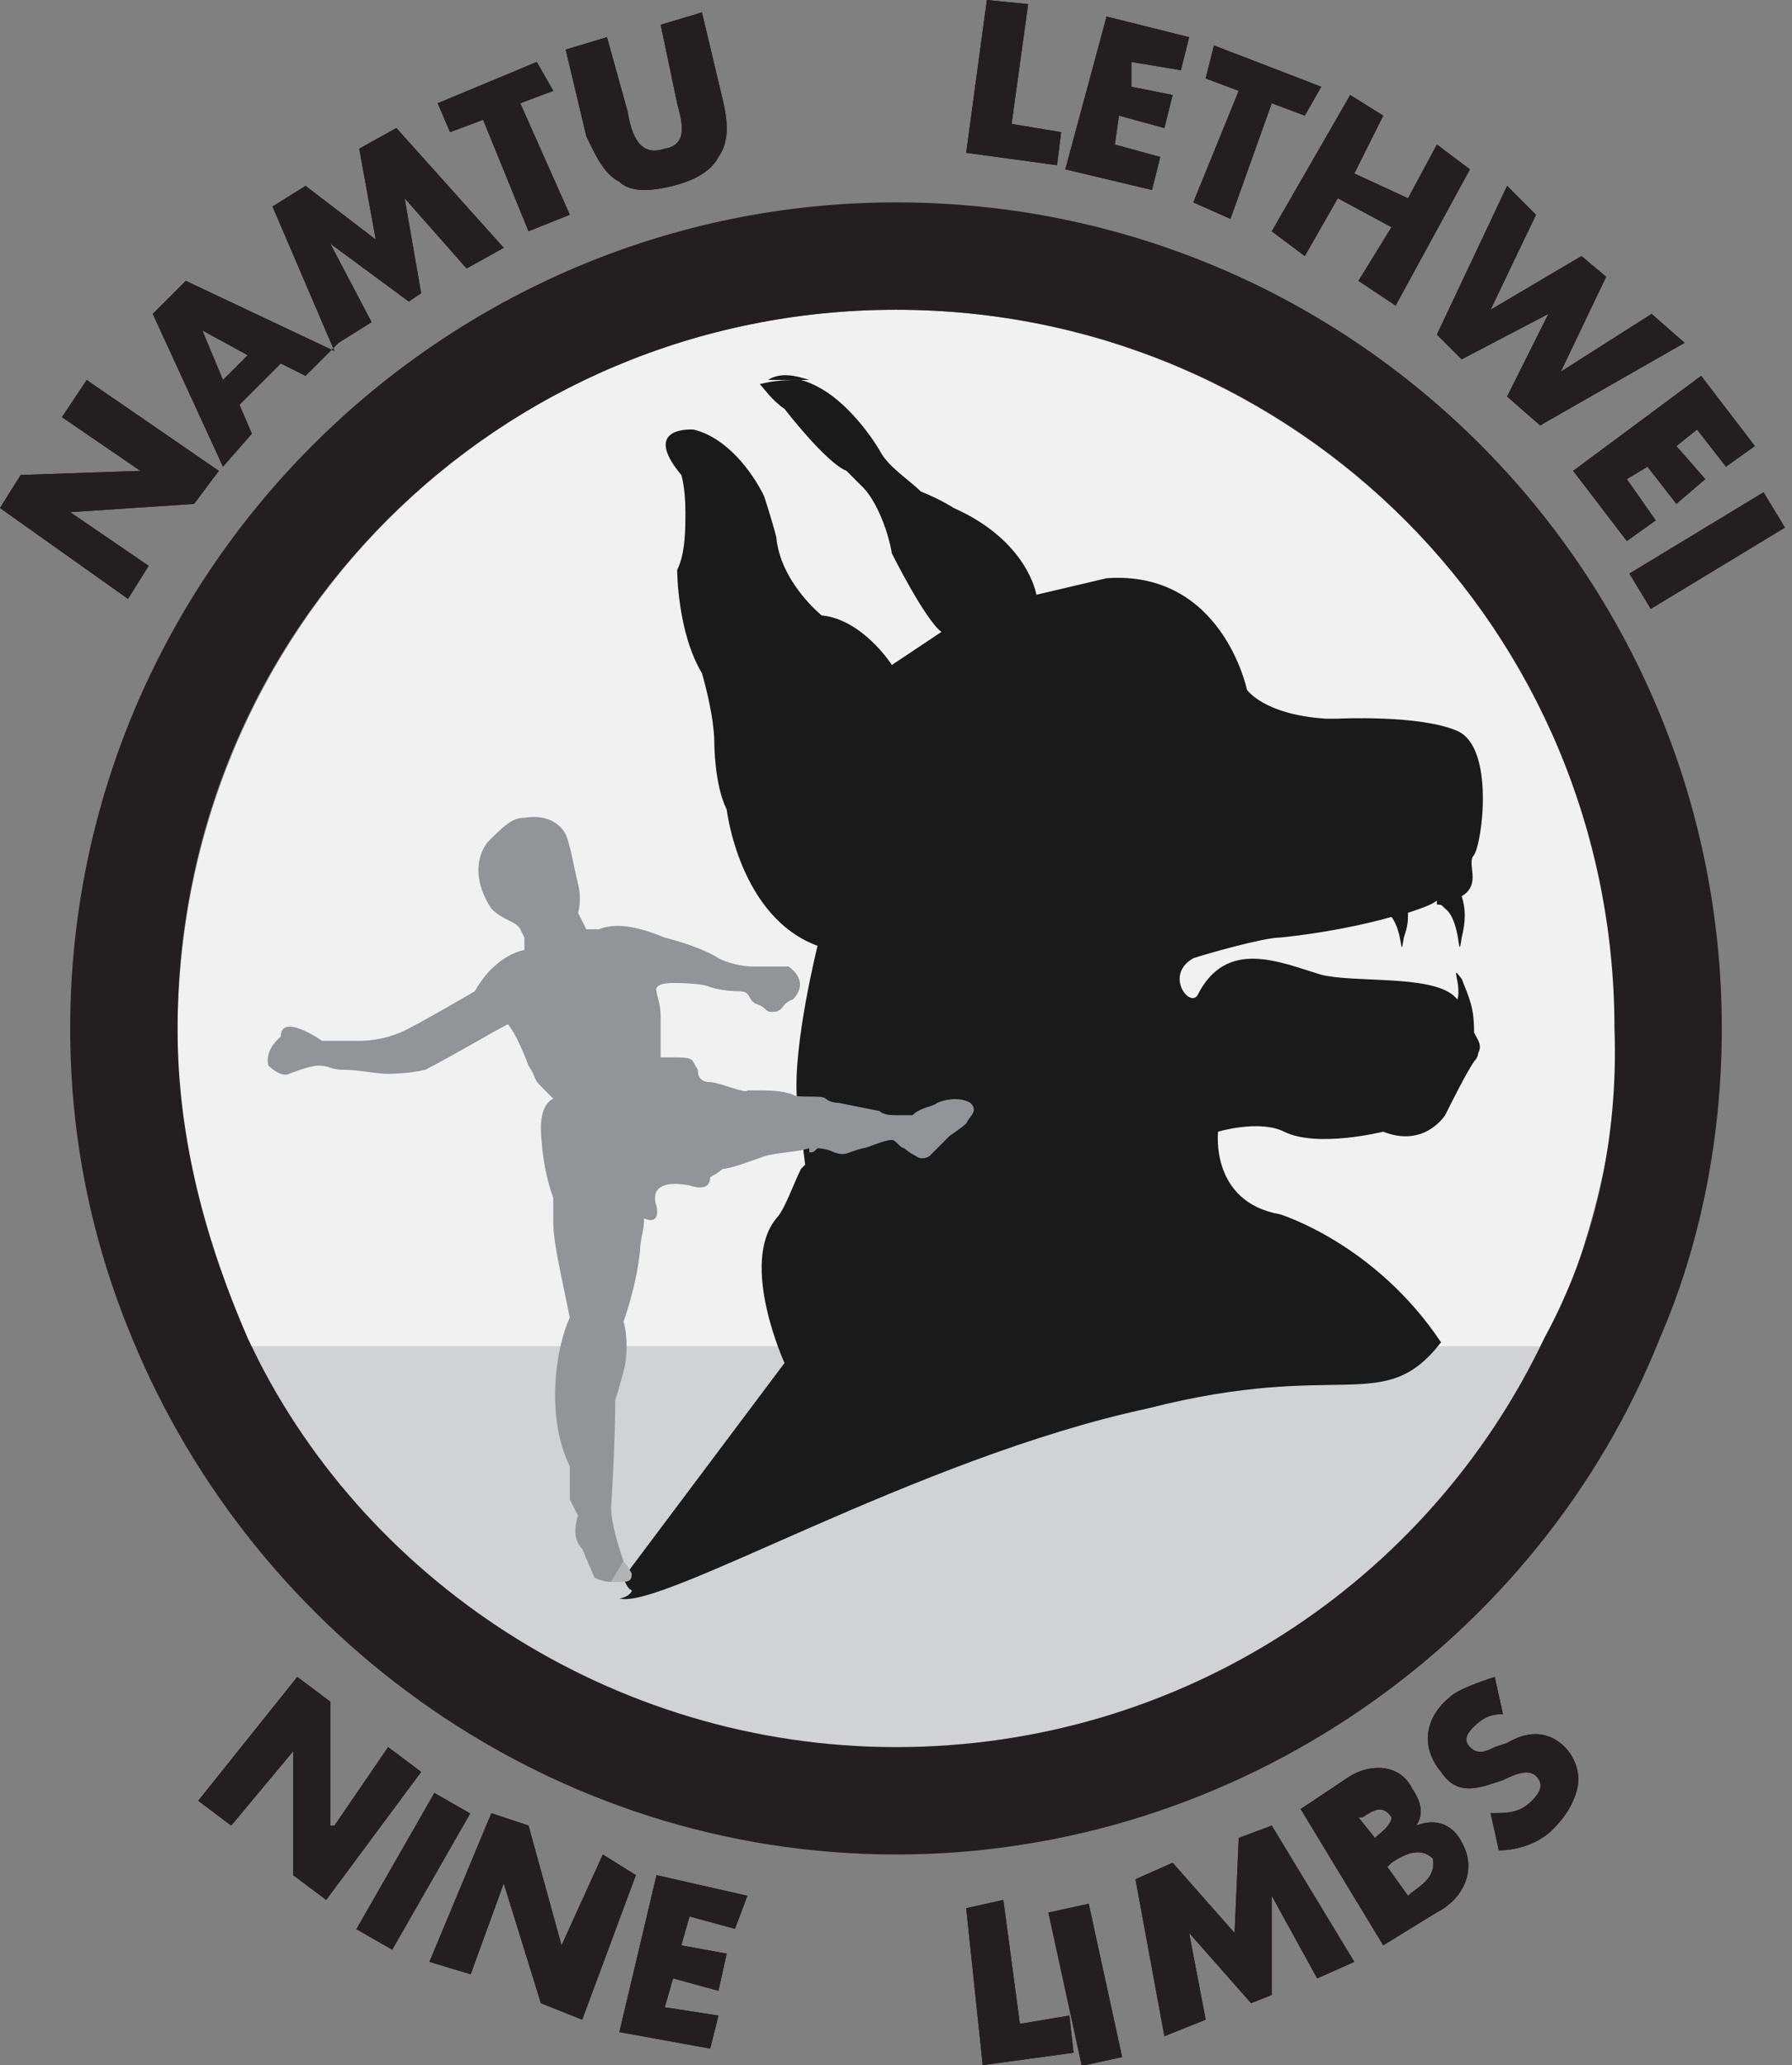 <?xml version="1.0" encoding="utf-8"?>
<!-- Generator: Adobe Illustrator 19.0.0, SVG Export Plug-In . SVG Version: 6.00 Build 0)  -->
<svg version="1.1" id="Layer_1" xmlns="http://www.w3.org/2000/svg" xmlns:xlink="http://www.w3.org/1999/xlink" x="0px" y="0px"
	 viewBox="-780.1 795.1 43.4 50" style="enable-background:new -780.1 795.1 43.4 50;" xml:space="preserve">
<rect x="-780.1" y="795.1" width="43.4" height="50" fill="#808080" stroke="none"/>
<style type="text/css">
	.st0{fill:#D0D2D3;}
	.st1{fill:#F1F1F2;}
	.st2{fill:#1A1A1A;}
	.st3{fill:none;}
	.st4{fill:#929497;}
	.st5{fill:#B3B3B3;}
	.st6{fill:#231F20;}
</style>
<path id="XMLID_2_" class="st0" d="M-774,827.7c2.8,6.1,8.8,9.9,15.7,9.9c7,0,13-3.8,15.7-9.9H-774z"/>
<path id="XMLID_3_" class="st1" d="M-758.4,802.6c-9.7,0-17.4,7.8-17.4,17.5c0,2.7,0.6,5,1.7,7.6h31.5c1-2.6,1.7-4.9,1.7-7.6
	C-740.9,810.5-748.7,802.6-758.4,802.6z"/>
<path class="st2" d="M-744.7,818.8c-0.3-0.4,0,0.1-0.1,0.5l-0.1-0.1c-0.6-0.5-2.4-0.3-3.2-0.5c-1-0.3-2.3-0.9-3,0.5
	c-0.2,0.3-0.8-0.5-0.1-0.9c0.3-0.1,1.7-0.5,2.1-0.5c1-0.1,2-0.3,2.7-0.5c0.3,0.4,0.2,1.1,0.3,0.5c0.1-0.3,0.1-0.4,0.1-0.6
	c0.3-0.1,0.6-0.2,0.7-0.3c0,0,0,0,0,0.1c0.1,0,0.1,0,0.2,0.1c0.4,0.3,0.3,1.4,0.4,0.7c0.1-0.4,0.1-0.7,0-1c0.5-0.3,0.1-0.8,0.3-1
	c0.2-0.3,0.5-2.6-0.4-3c-0.9-0.4-2.9-0.3-2.9-0.3c-0.1,0-0.2,0-0.3,0c-1.5-0.1-1.9-0.7-1.9-0.7s-0.6-2.9-3.4-2.7l-1.7,0.4
	c0,0-0.2-1.3-2-2.1c0,0-0.3-0.2-0.8-0.4c-0.3-0.3-0.8-0.6-1-1c0,0-0.8-1.4-1.9-1.7c-0.3,0-0.6,0-1,0.1c0.1,0.1,0.3,0.4,0.6,0.6
	c0,0,1,1.3,1.5,1.5c0,0,0.2,0.2,0.4,0.4c0.3,0.3,0.6,1,0.7,1.6c0,0,0.8,1.6,1.2,1.9l-1.2,0.8c0,0-0.7-1.1-1.7-1.2c0,0-1-0.8-1.1-1.9
	c0,0-0.1-0.4-0.3-1c-0.3-0.6-0.9-1.4-1.7-1.6c0,0-1.3-0.1-0.3,1.1c0,0,0.1,0.3,0.1,0.9c0,0.4,0,1-0.2,1.4c0,0,0,1.5,0.6,2.5
	c0,0,0.3,1,0.3,1.7c0,0,0,1,0.3,1.6c0,0,0.3,2.6,2.2,3.3c0,0-0.6,2.4-0.5,3.7l0,0l0.2,1.6c0,0,0,0-0.1,0.1c-0.2,0.4-0.4,1-0.6,1.2
	c-0.9,1.1,0.2,3.5,0.2,3.5l-3.9,5.2c0.1,0.3,0.2,0.3,0.2,0.3c0,0.1-0.2,0.2-0.3,0.2c1,0.3,7.2-3.4,12.8-4.6c4.7-1.2,5.7,0.2,7.1-1.6
	c-1.6-2.4-3.9-3.1-3.9-3.1c-1.7-0.3-1.5-2-1.5-2s1-0.3,1.6,0c0.8,0.4,2.4,0,2.4,0c1,0.4,1.5-0.4,1.5-0.4c0.2-0.4,0.5-1,0.7-1.3
	c0.1-0.1,0.1-0.2,0.1-0.2c0.1-0.2,0-0.3-0.1-0.5C-744.4,819.5-744.5,819.3-744.7,818.8z"/>
<g id="XMLID_474_">
	<path id="XMLID_475_" class="st3" d="M-762.4,823.4c-0.3,0-0.3,0.2-0.3,0.2c0,0.3-0.5,0.2-0.5,0.2c-1-0.1-0.8,0.5-0.8,0.5
		c0.1,0.5-0.3,0.3-0.3,0.3c0,0.3-0.1,0.5-0.1,0.8c-0.2,0.9-0.4,1.7-0.4,1.7c0.1,0.3,0.1,0.8,0,1.2c-0.1,0.3-0.2,0.7-0.2,0.7
		c0,1.1-0.1,2.6-0.1,2.6c0,0.4,0.2,1,0.3,1.3l3.9-5.2c0,0-1-2.3-0.2-3.5c0.2-0.3,0.5-0.8,0.6-1.2c-0.3,0.1-0.5,0.2-0.9,0.2
		C-761.7,823.3-762.1,823.4-762.4,823.4z"/>
</g>
<g id="XMLID_472_">
	<path id="XMLID_473_" class="st3" d="M-760,809.8c1,0.2,1.7,1.2,1.7,1.2l1.2-0.8c-0.5-0.3-1.2-1.9-1.2-1.9c0-0.6-0.3-1.1-0.7-1.6
		c-0.3,0-0.5,0-0.8,0c-0.6,0-1.2,0-1.7,0.1c0.3,0.5,0.3,1,0.3,1C-760.9,809-760,809.8-760,809.8z"/>
</g>
<g id="XMLID_468_">
	<path id="XMLID_469_" class="st3" d="M-754.9,809.4l1.7-0.4c2.8-0.2,3.4,2.7,3.4,2.7s0.4,0.6,1.9,0.7c-2.4-2.9-5.9-4.9-9.8-5.4
		c0.4,0.3,0.8,0.4,0.8,0.4C-755,808-754.9,809.4-754.9,809.4z"/>
</g>
<g id="XMLID_464_">
	<path id="XMLID_465_" class="st2" d="M-761.5,804.3L-761.5,804.3c0.3,0,0.7,0,1,0C-760.8,804.2-761.2,804.1-761.5,804.3z"/>
</g>
<g id="XMLID_460_">
	<path id="XMLID_461_" class="st2" d="M-745.2,817C-745.1,817-745.1,817-745.2,817c0-0.1,0-0.2-0.1-0.2
		C-745.3,817-745.3,817-745.2,817z"/>
</g>
<g id="XMLID_442_">
	<path id="XMLID_443_" class="st2" d="M-745.3,816.9L-745.3,816.9L-745.3,816.9L-745.3,816.9z"/>
</g>
<g>
	<path class="st4" d="M-765.2,833.4C-765.2,833.4-765.3,833.4-765.2,833.4L-765.2,833.4C-765.3,833.4-765.3,833.4-765.2,833.4z"/>
	<path class="st4" d="M-756.6,821.8c0,0-0.3-0.2-0.8,0c-0.1,0.1-0.4,0.1-0.6,0.3c0,0-0.3,0-0.4,0c-0.1,0-0.3,0-0.4-0.1l-1-0.2
		c0,0-0.2,0-0.3-0.1c0,0,0,0,0,0c-0.1-0.1-0.7,0-0.8-0.1c-0.3-0.1-0.5-0.1-1.1-0.1c0,0.1-0.7-0.2-0.9-0.2c-0.2,0-0.3-0.1-0.3-0.3
		c-0.2-0.3,0-0.3-0.9-0.3c0,0,0-0.5,0-1c0-0.3-0.1-0.5-0.1-0.6c0,0-0.1-0.2,0.4-0.2c0.1,0,0.7,0,0.9,0.1c0,0,0.3,0.1,0.7,0.1
		c0.3,0,0.2,0.2,0.4,0.3c0.3,0.1,0.2,0.2,0.4,0.2c0.3,0,0.2-0.2,0.5-0.3c0.2-0.2,0.3-0.5-0.1-0.8h-0.9c0,0-0.4,0-0.8-0.2
		c-0.3-0.2-0.9-0.4-1.3-0.5c-0.5-0.2-1.1-0.4-1.6-0.2h-0.3l-0.2-0.4c0,0,0.1-0.3,0-0.7c-0.1-0.4-0.2-1-0.3-1.2s-0.4-0.5-1-0.4
		c-0.3,0-0.5,0.2-0.9,0.6c-0.3,0.4-0.3,1,0.1,1.6c0.3,0.3,0.6,0.3,0.7,0.5l0.1,0.2v0.3c0,0-0.7,0.1-1.2,1c0,0-1.2,0.7-1.6,0.9
		c0,0-0.5,0.3-1.2,0.3h-0.9c0,0-1-0.7-1-0.1c0,0-0.4,0.3-0.3,0.7c0,0,0.3,0.3,0.5,0.2c0,0,0.5-0.2,0.7-0.2c0.3,0,0.3,0.1,0.6,0.1
		c0.4,0,0.8,0.1,1.1,0.1c0,0,0.5,0,0.9-0.1c0.6-0.3,1.6-0.9,2-1.1c0,0,0.2,0.2,0.5,1c0.2,0.3,0.1,0.3,0.3,0.5l0.3,0.3
		c0,0-0.3,0.1-0.3,0.7c0,0,0,0.9,0.3,1.7c0,0,0,0.3,0,0.6c0,0.5,0.2,1.3,0.4,2.3c0,0-0.2,0.4-0.3,1.1c-0.1,0.7-0.1,1.7,0.3,2.5v0.8
		l0.2,0.4c0,0-0.2,0.5,0.1,0.8l0.3,0.7c0,0,0.2,0.1,0.4,0.1l0.3-0.5c-0.1-0.3-0.3-0.9-0.3-1.3c0,0,0.1-1.5,0.1-2.6
		c0,0,0.1-0.3,0.2-0.7c0.1-0.3,0.1-0.9,0-1.2c0,0,0.3-0.8,0.4-1.7c0-0.3,0.1-0.5,0.1-0.8c0,0,0.4,0.2,0.3-0.3c0,0-0.3-0.7,0.8-0.5
		c0,0,0.5,0.2,0.5-0.2c0,0,0.2-0.1,0.3-0.2c0.2,0,0.7-0.2,1-0.3c0.3-0.1,0.8-0.1,1.1-0.2c0,0,0,0,0,0.1c0.1,0,0.1,0,0.2-0.1
		c0,0,0.2,0,0.4,0.1c0.3,0.1,0.3,0,0.7-0.1c0.1,0,0.5-0.2,0.7-0.2c0.1,0,0.2,0.2,0.3,0.2c0.1,0.1,0.3,0.2,0.3,0.2s0.1,0.1,0.3,0
		c0.1-0.1,0.2-0.2,0.3-0.3c0.1-0.1,0.1-0.1,0.2-0.2c0,0,0.3-0.2,0.4-0.3C-756.6,822.1-756.4,822-756.6,821.8z"/>
</g>
<g id="XMLID_430_">
	<path id="XMLID_431_" class="st5" d="M-765.1,833.4c0.2,0,0.3,0,0.3-0.2c0,0-0.1-0.2-0.2-0.3l-0.3,0.5
		C-765.2,833.4-765.2,833.4-765.1,833.4z"/>
</g>
<polygon id="XMLID_387_" class="st6" points="-776.5,808.8 -778.4,807.5 -778.4,807.5 -775.4,807.3 -774.8,806.5 -778,804.3 
	-778.6,805.2 -776.7,806.5 -776.7,806.5 -779.6,806.6 -780.1,807.4 -777,809.6 "/>
<path id="XMLID_390_" class="st6" d="M-774,805.6l-0.3-0.7l1-1l0.6,0.3l0.8-0.8l0,0l0.8-0.5l-1-1.9l0,0l1.9,1.4l0.3-0.2l-0.4-2.3
	l0,0l1.5,1.7l0.9-0.5l-2.6-2.9l-0.9,0.5l0.4,2.2l-1.7-1.3l-0.8,0.5l1.5,3.5l-3.6-1.7l-0.8,0.8l1.7,3.7L-774,805.6z M-775.2,803.1
	l1.1,0.6l-0.6,0.6L-775.2,803.1L-775.2,803.1z"/>
<polygon id="XMLID_391_" class="st6" points="-768.4,798 -767.3,800.7 -766.3,800.3 -767.5,797.6 -766.7,797.3 -767.1,796.6 
	-769.5,797.6 -769.2,798.3 "/>
<path id="XMLID_392_" class="st6" d="M-765.1,799.5c0.3,0.3,0.9,0.2,1.3,0.1s0.9-0.3,1.1-0.7c0.3-0.4,0.2-1,0.1-1.4l-0.5-2.1l-1,0.3
	l0.4,1.9c0.1,0.4,0.3,1-0.3,1.1c-0.6,0.2-0.8-0.3-0.9-0.9l-0.5-1.8l-1,0.3l0.5,2.1C-765.7,798.8-765.5,799.3-765.1,799.5z"/>
<polygon id="XMLID_393_" class="st6" points="-754.4,798.3 -755.6,798.1 -755.2,795.2 -756.2,795.1 -756.7,798.8 -754.5,799.1 "/>
<polygon id="XMLID_394_" class="st6" points="-752,798.9 -753.1,798.6 -753,797.9 -751.9,798.2 -751.7,797.4 -752.7,797.2 
	-752.7,796.6 -751.5,796.8 -751.3,796 -753.3,795.5 -754.3,799.2 -752.2,799.7 "/>
<polygon id="XMLID_395_" class="st6" points="-750.3,800.4 -749.3,797.6 -748.5,797.9 -748.1,797.2 -750.7,796.2 -750.9,797 
	-750.1,797.3 -751.2,800 "/>
<polygon id="XMLID_396_" class="st6" points="-748.5,801.3 -747.7,799.9 -746.4,800.6 -747.2,801.9 -746.3,802.5 -744.5,799.2 
	-745.3,798.6 -746,799.9 -747.3,799.3 -746.6,797.9 -747.4,797.4 -749.3,800.7 "/>
<polygon id="XMLID_397_" class="st6" points="-744.7,803.8 -742.6,802.7 -742.6,802.7 -743.6,804.7 -742.8,805.4 -739.3,803.4 
	-740.1,802.7 -742.3,804.1 -742.3,804.1 -741.2,801.8 -741.8,801.3 -744,802.6 -744,802.6 -742.9,800.3 -743.6,799.6 -745.3,803.2 
	"/>
<polygon id="XMLID_398_" class="st6" points="-740.7,808.2 -740,807.7 -740.7,806.7 -740.2,806.4 -739.5,807.3 -738.8,806.7 
	-739.5,805.9 -739,805.5 -738.3,806.4 -737.6,805.9 -738.9,804.2 -742,806.5 "/>
<rect id="XMLID_399_" x="-740.5" y="807.6" transform="matrix(-0.855 0.518 -0.518 -0.855 -951.662 1881.951)" class="st6" width="3.8" height="1"/>
<polygon id="XMLID_400_" class="st6" points="-770.7,837.4 -772,839.3 -772.1,839.3 -772.1,836.3 -772.9,835.7 -775.3,838.7 
	-774.5,839.3 -773,837.5 -773,837.5 -773,840.5 -772.2,841.1 -769.9,838 "/>
<rect id="XMLID_401_" x="-771.8" y="839.6" transform="matrix(0.497 -0.868 0.868 0.497 -1116.657 -245.395)" class="st6" width="3.8" height="1"/>
<polygon id="XMLID_402_" class="st6" points="-765.5,840 -766.5,842.2 -766.5,842.2 -767.3,839.3 -768.2,839 -769.7,842.6 
	-768.7,842.9 -767.9,840.7 -767.9,840.7 -767,843.6 -766,844 -764.7,840.5 "/>
<polygon id="XMLID_403_" class="st6" points="-765.1,844.3 -762.9,844.7 -762.7,843.9 -764,843.7 -763.8,843 -762.7,843.3 
	-762.5,842.4 -763.6,842.2 -763.4,841.5 -762.3,841.8 -762,841 -764.2,840.5 "/>
<polygon id="XMLID_404_" class="st6" points="-755.4,844.1 -755.8,841.1 -756.7,841.3 -756.3,845.1 -754.1,844.8 -754.2,843.9 "/>
<rect id="XMLID_405_" x="-755.4" y="842.1" transform="matrix(-0.213 -0.977 0.977 -0.213 -1737.532 286.46)" class="st6" width="3.8" height="1"/>
<polygon id="XMLID_406_" class="st6" points="-750.1,839.6 -750.2,841.9 -751.7,840.2 -752.6,840.6 -751.9,844.4 -750.9,844 
	-751.3,841.9 -751.3,841.9 -749.8,843.6 -749.3,843.4 -749.3,841.1 -749.3,841 -748.2,843 -747.3,842.6 -749.3,839.3 "/>
<path id="XMLID_409_" class="st6" d="M-745.8,839.3L-745.8,839.3c0.2-0.3,0.1-0.6-0.1-0.9c-0.3-0.6-1-0.6-1.5-0.3l-1.2,0.8l2,3.3
	l1.3-0.8c0.6-0.3,1-1,0.6-1.7C-744.9,839.3-745.3,839.1-745.8,839.3z M-746.8,839.6L-746.8,839.6l-0.4-0.5h0.1
	c0.3-0.2,0.5-0.3,0.7,0C-746.4,839.3-746.7,839.5-746.8,839.6z M-746,841L-746,841l-0.5-0.7l0.1-0.1c0.3-0.2,0.7-0.4,1-0.1
	C-745.3,840.6-745.8,840.8-746,841z"/>
<path id="XMLID_411_" class="st6" d="M-743.6,837.3l-0.3,0.1c-0.2,0.1-0.4,0.2-0.6,0c-0.2-0.2,0-0.4,0.1-0.5
	c0.2-0.2,0.4-0.3,0.7-0.3l-0.2-0.9c-0.3,0.1-0.9,0.3-1.1,0.5c-0.6,0.5-0.7,1.2-0.2,1.8c0.4,0.6,0.9,0.4,1.5,0.2
	c0.2-0.1,0.6-0.3,0.8-0.1c0.2,0.2,0.1,0.4-0.1,0.6c-0.3,0.3-0.6,0.3-1,0.3l0.2,0.9c0.5,0,1-0.2,1.3-0.5s0.5-0.6,0.6-1
	c0.1-0.4-0.1-0.8-0.3-1C-742.6,837-743.1,837-743.6,837.3z"/>
<g id="XMLID_1_">
	<path id="XMLID_386_" class="st6" d="M-758.4,800c-11,0-20,9-20,20c0,2.6,0.5,5.1,1.5,7.5c3,7.3,10.2,12.5,18.5,12.5
		s15.6-5.2,18.5-12.5c1-2.3,1.5-4.9,1.5-7.5C-738.4,809-747.3,800-758.4,800z M-742.7,827.5c-2.8,5.9-8.8,9.9-15.7,9.9
		s-13-4.1-15.7-9.9c-1-2.3-1.7-4.8-1.7-7.5c0-9.7,7.8-17.4,17.4-17.4c9.7,0,17.4,7.8,17.4,17.4
		C-740.9,822.7-741.5,825.3-742.7,827.5z"/>
	<polygon id="XMLID_173_" class="st6" points="-776.5,808.8 -778.4,807.5 -778.4,807.5 -775.4,807.3 -774.8,806.5 -778,804.3 
		-778.6,805.2 -776.7,806.5 -776.7,806.5 -779.6,806.6 -780.1,807.4 -777,809.6 	"/>
	<path id="XMLID_170_" class="st6" d="M-774,805.6l-0.3-0.7l1-1l0.6,0.3l0.8-0.8l0,0l0.8-0.5l-1-1.9l0,0l1.9,1.4l0.3-0.2l-0.4-2.3
		l0,0l1.5,1.7l0.9-0.5l-2.6-2.9l-0.9,0.5l0.4,2.2l-1.7-1.3l-0.8,0.5l1.5,3.5l-3.6-1.7l-0.8,0.8l1.7,3.7L-774,805.6z M-775.2,803.1
		l1.1,0.6l-0.6,0.6L-775.2,803.1L-775.2,803.1z"/>
	<polygon id="XMLID_169_" class="st6" points="-768.4,798 -767.3,800.7 -766.3,800.3 -767.5,797.6 -766.7,797.3 -767.1,796.6 
		-769.5,797.6 -769.2,798.3 	"/>
	<path id="XMLID_151_" class="st6" d="M-765.1,799.5c0.3,0.3,0.9,0.2,1.3,0.1s0.9-0.3,1.1-0.7c0.3-0.4,0.2-1,0.1-1.4l-0.5-2.1
		l-1,0.3l0.4,1.9c0.1,0.4,0.3,1-0.3,1.1c-0.6,0.2-0.8-0.3-0.9-0.9l-0.5-1.8l-1,0.3l0.5,2.1C-765.7,798.8-765.5,799.3-765.1,799.5z"
		/>
	<polygon id="XMLID_150_" class="st6" points="-754.4,798.3 -755.6,798.1 -755.2,795.2 -756.2,795.1 -756.7,798.8 -754.5,799.1 	"/>
	<polygon id="XMLID_149_" class="st6" points="-752,798.9 -753.1,798.6 -753,797.9 -751.9,798.2 -751.7,797.4 -752.7,797.2 
		-752.7,796.6 -751.5,796.8 -751.3,796 -753.3,795.5 -754.3,799.2 -752.2,799.7 	"/>
	<polygon id="XMLID_148_" class="st6" points="-750.3,800.4 -749.3,797.6 -748.5,797.9 -748.1,797.2 -750.7,796.2 -750.9,797 
		-750.1,797.3 -751.2,800 	"/>
	<polygon id="XMLID_147_" class="st6" points="-748.5,801.3 -747.7,799.9 -746.4,800.6 -747.2,801.9 -746.3,802.5 -744.5,799.2 
		-745.3,798.6 -746,799.9 -747.3,799.3 -746.6,797.9 -747.4,797.4 -749.3,800.7 	"/>
	<polygon id="XMLID_146_" class="st6" points="-744.7,803.8 -742.6,802.7 -742.6,802.7 -743.6,804.7 -742.8,805.4 -739.3,803.4 
		-740.1,802.7 -742.3,804.1 -742.3,804.1 -741.2,801.8 -741.8,801.3 -744,802.6 -744,802.6 -742.9,800.3 -743.6,799.6 -745.3,803.2 
			"/>
	<polygon id="XMLID_145_" class="st6" points="-740.7,808.2 -740,807.7 -740.7,806.7 -740.2,806.4 -739.5,807.3 -738.8,806.7 
		-739.5,805.9 -739,805.5 -738.3,806.4 -737.6,805.9 -738.9,804.2 -742,806.5 	"/>
	
		<rect id="XMLID_143_" x="-740.5" y="807.6" transform="matrix(-0.855 0.518 -0.518 -0.855 -951.662 1881.951)" class="st6" width="3.8" height="1"/>
	<polygon id="XMLID_142_" class="st6" points="-770.7,837.4 -772,839.3 -772.1,839.3 -772.1,836.3 -772.9,835.7 -775.3,838.7 
		-774.5,839.3 -773,837.5 -773,837.5 -773,840.5 -772.2,841.1 -769.9,838 	"/>
	
		<rect id="XMLID_139_" x="-771.8" y="839.6" transform="matrix(0.497 -0.868 0.868 0.497 -1116.657 -245.395)" class="st6" width="3.8" height="1"/>
	<polygon id="XMLID_138_" class="st6" points="-765.5,840 -766.5,842.2 -766.5,842.2 -767.3,839.3 -768.2,839 -769.7,842.6 
		-768.7,842.9 -767.9,840.7 -767.9,840.7 -767,843.6 -766,844 -764.7,840.5 	"/>
	<polygon id="XMLID_21_" class="st6" points="-765.1,844.3 -762.9,844.7 -762.7,843.9 -764,843.7 -763.8,843 -762.7,843.3 
		-762.5,842.4 -763.6,842.2 -763.4,841.5 -762.3,841.8 -762,841 -764.2,840.5 	"/>
	<polygon id="XMLID_18_" class="st6" points="-755.4,844.1 -755.8,841.1 -756.7,841.3 -756.3,845.1 -754.1,844.8 -754.2,843.9 	"/>
	
		<rect id="XMLID_15_" x="-755.4" y="842.1" transform="matrix(-0.213 -0.977 0.977 -0.213 -1737.532 286.46)" class="st6" width="3.8" height="1"/>
	<polygon id="XMLID_10_" class="st6" points="-750.1,839.6 -750.2,841.9 -751.7,840.2 -752.6,840.6 -751.9,844.4 -750.9,844 
		-751.3,841.9 -751.3,841.9 -749.8,843.6 -749.3,843.4 -749.3,841.1 -749.3,841 -748.2,843 -747.3,842.6 -749.3,839.3 	"/>
	<path id="XMLID_5_" class="st6" d="M-745.8,839.3L-745.8,839.3c0.2-0.3,0.1-0.6-0.1-0.9c-0.3-0.6-1-0.6-1.5-0.3l-1.2,0.8l2,3.3
		l1.3-0.8c0.6-0.3,1-1,0.6-1.7C-744.9,839.3-745.3,839.1-745.8,839.3z M-746.8,839.6L-746.8,839.6l-0.4-0.5h0.1
		c0.3-0.2,0.5-0.3,0.7,0C-746.4,839.3-746.7,839.5-746.8,839.6z M-746,841L-746,841l-0.5-0.7l0.1-0.1c0.3-0.2,0.7-0.4,1-0.1
		C-745.3,840.6-745.8,840.8-746,841z"/>
	<path id="XMLID_4_" class="st6" d="M-743.6,837.3l-0.3,0.1c-0.2,0.1-0.4,0.2-0.6,0c-0.2-0.2,0-0.4,0.1-0.5c0.2-0.2,0.4-0.3,0.7-0.3
		l-0.2-0.9c-0.3,0.1-0.9,0.3-1.1,0.5c-0.6,0.5-0.7,1.2-0.2,1.8c0.4,0.6,0.9,0.4,1.5,0.2c0.2-0.1,0.6-0.3,0.8-0.1
		c0.2,0.2,0.1,0.4-0.1,0.6c-0.3,0.3-0.6,0.3-1,0.3l0.2,0.9c0.5,0,1-0.2,1.3-0.5s0.5-0.6,0.6-1c0.1-0.4-0.1-0.8-0.3-1
		C-742.6,837-743.1,837-743.6,837.3z"/>
</g>
</svg>
